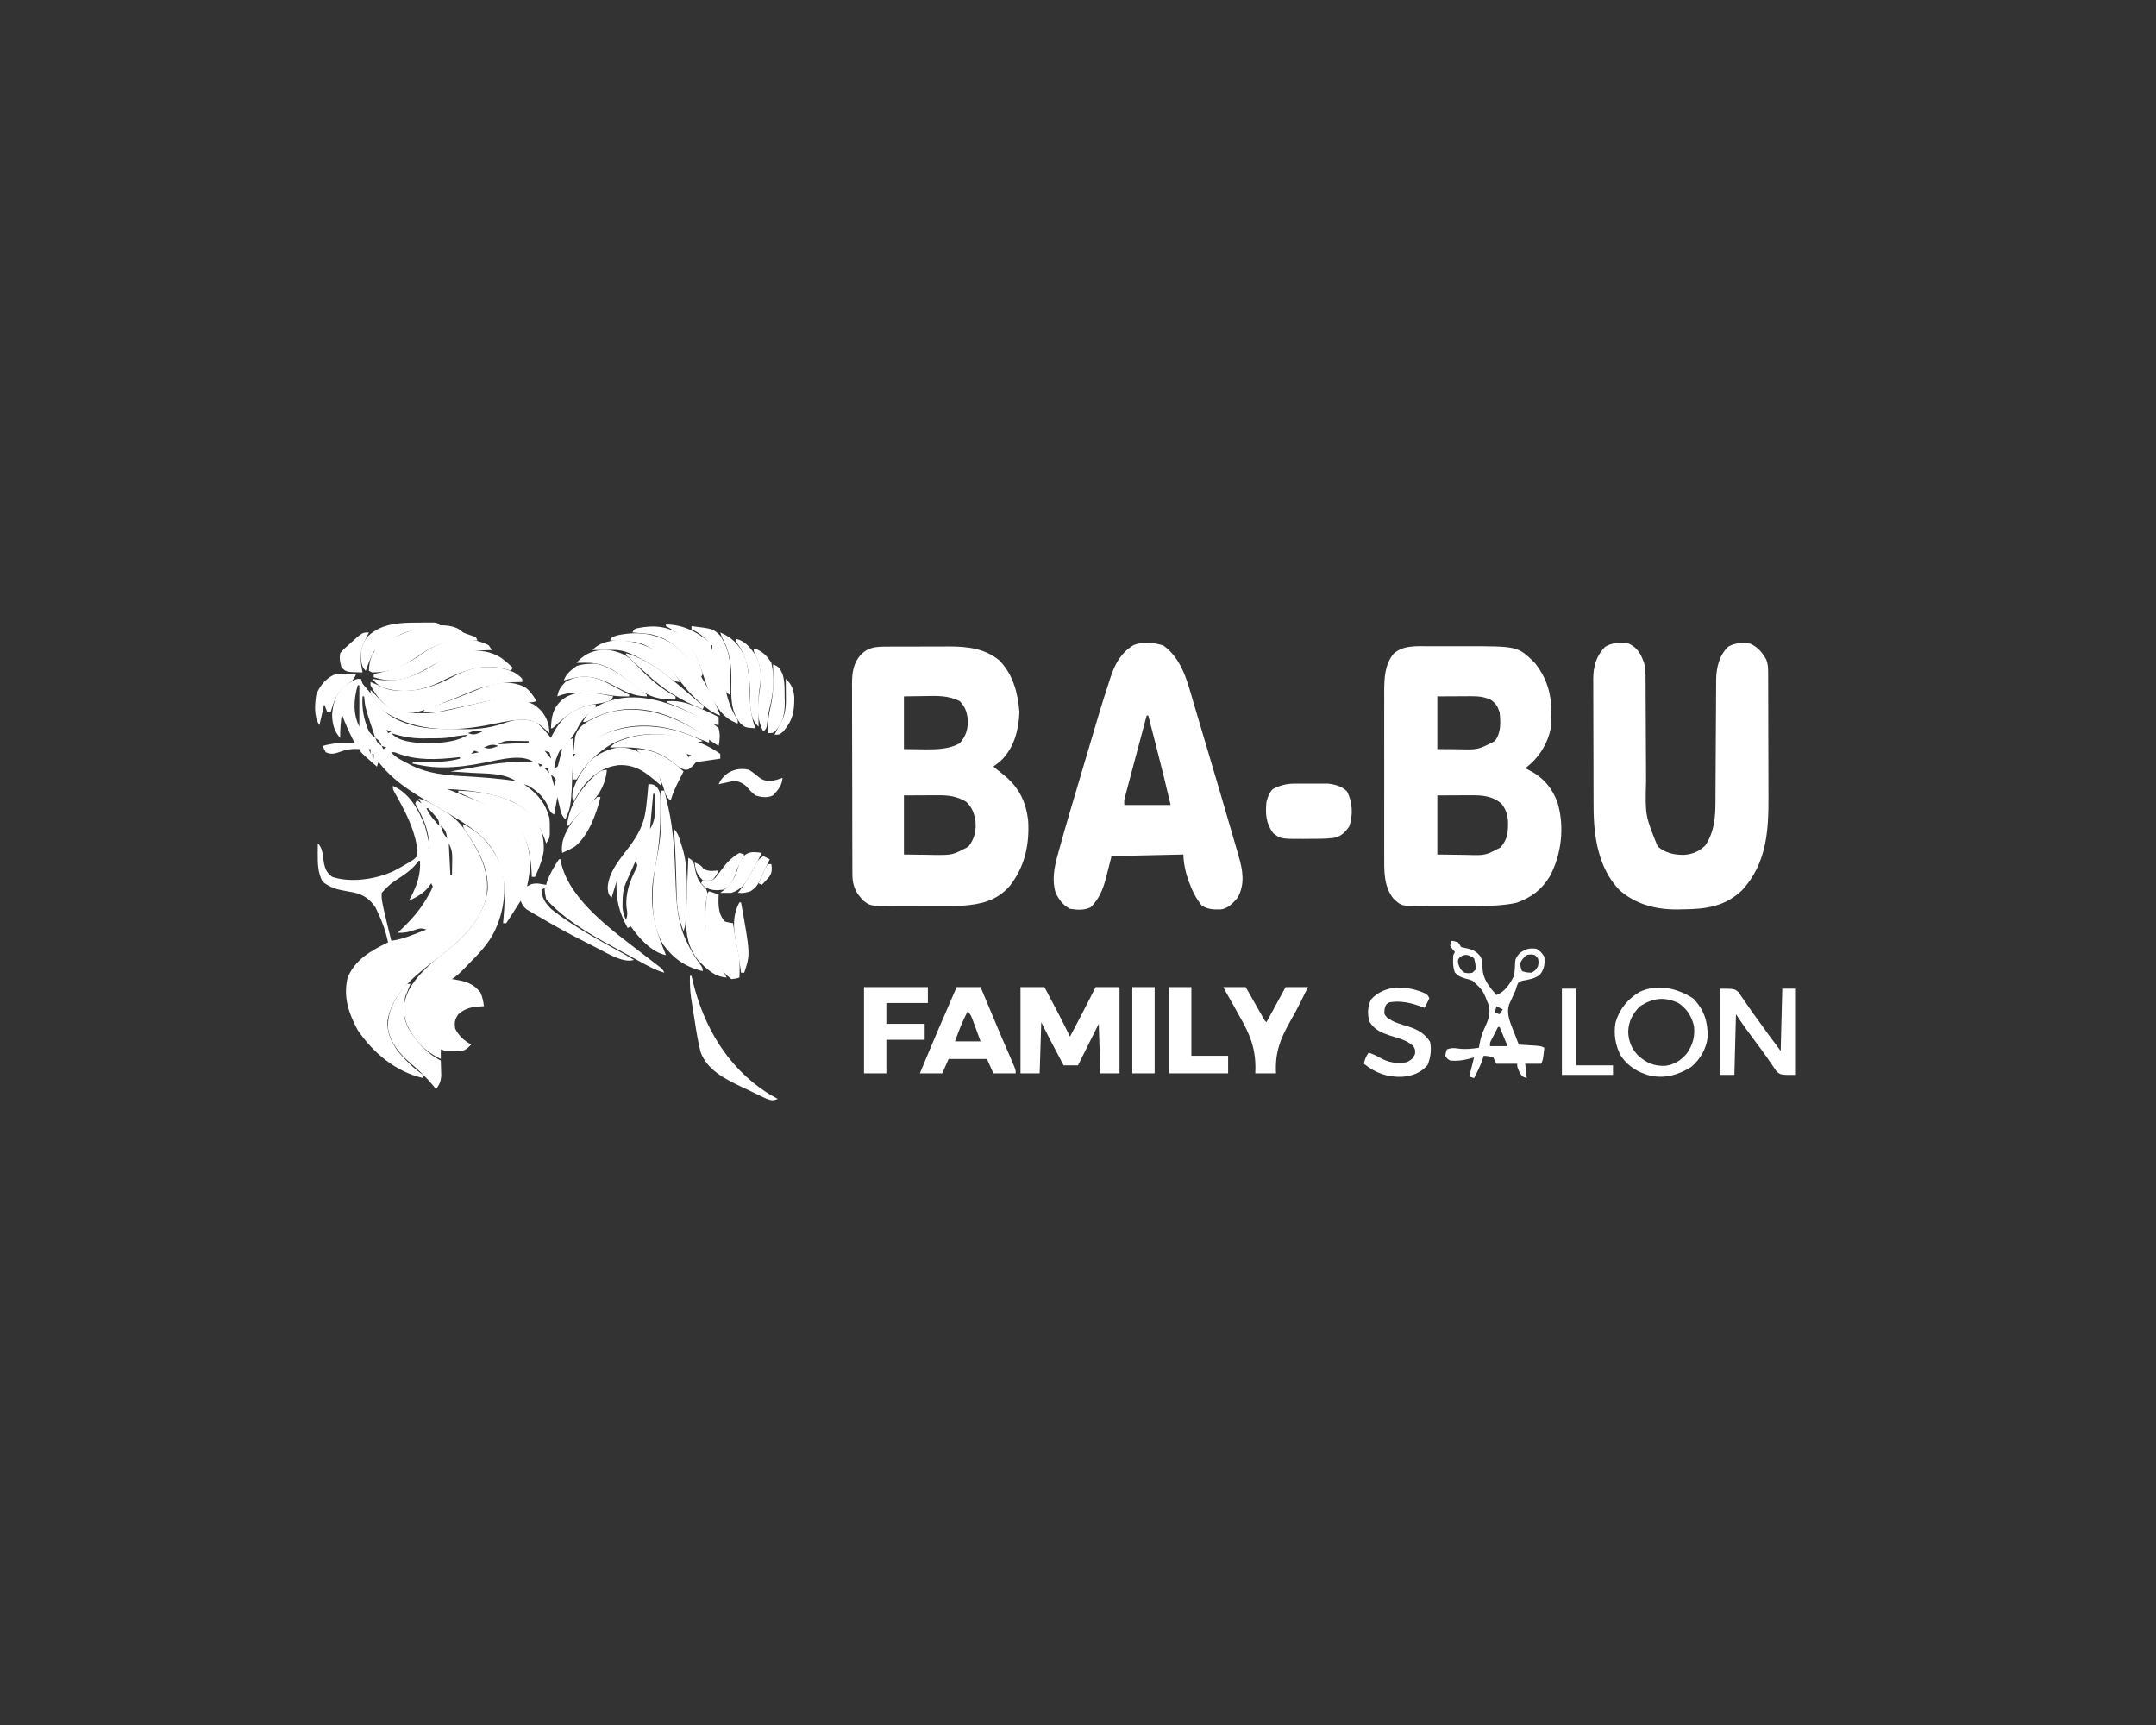 <?xml version="1.0" encoding="UTF-8"?>
<svg version="1.1" xmlns="http://www.w3.org/2000/svg" width="1350" height="1080">
<rect width="100%" height="100%" fill="#333333" stroke="none"/>
<path d="M0 0 C1.176 -0.003 2.353 -0.006 3.564 -0.009 C6.047 -0.011 8.53 -0.005 11.013 0.007 C14.772 0.023 18.53 0.008 22.289 -0.012 C56.028 -0.044 56.028 -0.044 66.68 10.398 C76.679 22.765 78.106 35.993 76.68 51.398 C74.632 61.532 68.959 70.287 60.68 76.398 C61.237 76.655 61.793 76.911 62.367 77.176 C71.625 81.82 77.441 88.303 80.988 98.039 C85.424 113.175 83.483 130.236 76.117 144.047 C70.909 152.567 64.525 157.311 55.18 160.648 C46.833 162.437 38.552 162.57 30.051 162.602 C28.862 162.607 27.673 162.613 26.448 162.619 C23.946 162.628 21.444 162.635 18.942 162.639 C15.126 162.648 11.31 162.68 7.494 162.711 C5.055 162.717 2.615 162.723 0.176 162.727 C-0.958 162.739 -2.091 162.751 -3.259 162.764 C-16.778 162.726 -16.778 162.726 -21.837 157.973 C-27.978 150.286 -27.613 140.507 -27.579 131.137 C-27.583 129.94 -27.586 128.744 -27.59 127.512 C-27.597 124.255 -27.595 120.999 -27.589 117.743 C-27.584 114.32 -27.589 110.897 -27.592 107.474 C-27.595 101.728 -27.591 95.982 -27.581 90.235 C-27.57 83.611 -27.574 76.988 -27.585 70.364 C-27.594 64.656 -27.595 58.947 -27.59 53.239 C-27.587 49.839 -27.586 46.439 -27.593 43.039 C-27.598 39.246 -27.59 35.453 -27.579 31.66 C-27.583 30.547 -27.587 29.434 -27.591 28.287 C-27.546 19.915 -27.261 11.617 -21.838 4.823 C-15.98 -0.676 -7.456 -0.041 0 0 Z M5.68 31.398 C5.68 42.288 5.68 53.178 5.68 64.398 C10.599 64.429 10.599 64.429 15.617 64.461 C16.632 64.47 17.646 64.479 18.691 64.489 C31.065 64.844 31.065 64.844 41.68 59.398 C45.698 54.04 45.322 47.81 44.68 41.398 C43.39 37.53 42.488 35.999 39.242 33.586 C34.851 31.551 31.221 31.278 26.383 31.301 C25.296 31.303 24.21 31.306 23.091 31.308 C21.031 31.322 21.031 31.322 18.93 31.336 C14.557 31.357 10.185 31.377 5.68 31.398 Z M5.68 93.398 C5.68 105.608 5.68 117.818 5.68 130.398 C10.465 130.46 15.25 130.522 20.18 130.586 C21.673 130.613 23.166 130.641 24.705 130.669 C35.738 130.972 35.738 130.972 45.22 125.981 C49.834 120.754 50.034 116.17 49.953 109.48 C49.564 105.09 48.495 101.815 45.68 98.398 C40.052 93.825 34.07 93.269 27.066 93.301 C25.942 93.303 24.817 93.306 23.659 93.308 C22.243 93.317 20.826 93.327 19.367 93.336 C12.592 93.367 12.592 93.367 5.68 93.398 Z " fill="#FFFFFF" transform="translate(894.32,404.602)"/>
<path d="M0 0 C1.068 -0.006 2.137 -0.013 3.238 -0.019 C4.384 -0.02 5.53 -0.022 6.71 -0.023 C7.9 -0.026 9.09 -0.029 10.316 -0.033 C12.834 -0.038 15.351 -0.04 17.869 -0.04 C21.698 -0.042 25.527 -0.06 29.357 -0.079 C31.808 -0.082 34.259 -0.084 36.71 -0.085 C37.846 -0.092 38.982 -0.1 40.152 -0.107 C51.498 -0.075 62.62 1.22 71.55 8.864 C80.047 17.839 82.871 28.958 83.855 40.958 C83.467 52.052 80.597 63.091 72.597 71.091 C70.968 72.509 69.262 73.838 67.542 75.145 C68.532 75.919 68.532 75.919 69.542 76.708 C70.532 77.512 71.522 78.317 72.542 79.145 C73.182 79.654 73.821 80.164 74.48 80.688 C83.759 88.369 88.084 97.339 89.355 109.27 C90.201 124.351 87.057 138.268 77.542 150.145 C69.577 159.003 60.028 161.319 48.542 162.145 C44.361 162.288 40.183 162.309 35.999 162.313 C34.831 162.317 33.664 162.32 32.46 162.323 C30.007 162.328 27.554 162.331 25.101 162.331 C21.355 162.333 17.61 162.351 13.865 162.37 C11.472 162.373 9.079 162.375 6.687 162.376 C5.573 162.383 4.459 162.39 3.312 162.398 C-9.708 162.359 -9.708 162.359 -14.384 158.594 C-15.07 157.722 -15.07 157.722 -15.77 156.833 C-16.241 156.259 -16.711 155.685 -17.196 155.094 C-19.862 150.977 -20.708 147.385 -20.725 142.511 C-20.734 141.388 -20.742 140.265 -20.751 139.108 C-20.75 137.886 -20.749 136.663 -20.748 135.404 C-20.758 133.462 -20.758 133.462 -20.769 131.48 C-20.786 127.934 -20.791 124.389 -20.792 120.843 C-20.794 118.625 -20.798 116.408 -20.803 114.19 C-20.822 106.445 -20.83 98.701 -20.828 90.957 C-20.827 83.75 -20.848 76.543 -20.88 69.337 C-20.906 63.139 -20.917 56.942 -20.915 50.745 C-20.915 47.048 -20.921 43.351 -20.942 39.655 C-20.965 35.528 -20.956 31.402 -20.944 27.275 C-20.955 26.059 -20.966 24.842 -20.978 23.589 C-20.922 16.12 -20.283 10.345 -15.046 4.595 C-10.397 0.367 -6.046 0.025 0 0 Z M11.542 31.145 C11.542 42.035 11.542 52.925 11.542 64.145 C16.678 64.207 16.678 64.207 21.917 64.27 C22.975 64.288 24.032 64.307 25.122 64.325 C32.465 64.368 39.938 64.139 46.48 60.52 C50.563 55.818 51.863 51.221 51.48 45.02 C50.816 40.517 49.747 37.515 46.542 34.145 C39.32 30.513 32.497 30.795 24.542 30.958 C18.107 31.051 18.107 31.051 11.542 31.145 Z M11.542 93.145 C11.542 105.355 11.542 117.565 11.542 130.145 C16.327 130.207 21.112 130.269 26.042 130.333 C27.536 130.36 29.029 130.387 30.568 130.416 C42.031 130.493 42.031 130.493 51.917 125.208 C55.81 120.267 56.952 115.047 56.296 108.802 C55.39 103.992 54.192 100.592 50.542 97.145 C44.697 93.663 39.645 93.017 32.929 93.048 C31.804 93.05 30.68 93.053 29.521 93.055 C28.105 93.064 26.689 93.073 25.23 93.083 C18.454 93.114 18.454 93.114 11.542 93.145 Z " fill="#FFFFFF" transform="translate(554.458,404.855)"/>
<path d="M0 0 C5.327 2.611 7.352 6.265 9.356 11.76 C10.4 15.392 10.423 18.883 10.401 22.641 C10.411 23.877 10.411 23.877 10.422 25.138 C10.442 27.842 10.441 30.546 10.441 33.25 C10.453 35.151 10.467 37.052 10.481 38.952 C10.518 43.95 10.538 48.948 10.553 53.947 C10.578 61.916 10.618 69.885 10.675 77.854 C10.691 80.612 10.695 83.37 10.698 86.128 C10.151 107.684 10.151 107.684 18 127 C23.013 131.192 28.445 132.33 34.848 132.211 C40.21 131.685 43.92 130.032 47.812 126.312 C53.443 117.786 54.145 108.917 54.158 98.903 C54.163 98.019 54.168 97.135 54.173 96.224 C54.184 94.315 54.192 92.406 54.199 90.497 C54.211 87.469 54.231 84.442 54.252 81.415 C54.314 72.81 54.368 64.206 54.401 55.601 C54.422 50.328 54.458 45.055 54.502 39.782 C54.516 37.78 54.525 35.778 54.528 33.776 C54.533 30.969 54.556 28.163 54.583 25.356 C54.579 24.131 54.579 24.131 54.574 22.88 C54.686 15.102 56.345 7.655 62 2 C66.48 -0.715 70.903 -0.645 76 0 C80.895 2.357 83.316 5.328 86 10 C86.912 12.736 87.129 14.347 87.14 17.163 C87.146 18.011 87.152 18.859 87.158 19.732 C87.159 21.123 87.159 21.123 87.161 22.542 C87.169 24.011 87.169 24.011 87.176 25.509 C87.191 28.76 87.198 32.011 87.203 35.262 C87.209 37.528 87.215 39.795 87.22 42.062 C87.231 46.826 87.237 51.59 87.24 56.354 C87.246 62.42 87.27 68.486 87.298 74.553 C87.317 79.243 87.322 83.934 87.324 88.624 C87.327 90.858 87.335 93.091 87.348 95.325 C87.467 117.067 86.322 137.371 70.969 154.23 C60.281 164.551 48.247 166.206 34.062 166.312 C32.806 166.342 31.55 166.371 30.256 166.4 C16.833 166.49 4.378 163.273 -5.926 154.328 C-19.235 140.517 -22.137 120.703 -22.161 102.314 C-22.166 101.38 -22.171 100.446 -22.176 99.483 C-22.191 96.416 -22.198 93.349 -22.203 90.281 C-22.206 89.228 -22.209 88.176 -22.212 87.091 C-22.227 81.525 -22.236 75.959 -22.24 70.393 C-22.246 64.657 -22.27 58.921 -22.298 53.184 C-22.317 48.759 -22.322 44.334 -22.324 39.909 C-22.327 37.795 -22.335 35.68 -22.348 33.565 C-22.365 30.605 -22.363 27.646 -22.356 24.686 C-22.366 23.82 -22.375 22.954 -22.384 22.062 C-22.331 14.314 -20.562 7.73 -15 2 C-10.296 -0.884 -5.342 -0.846 0 0 Z " fill="#FFFFFF" transform="translate(1020,403)"/>
<path d="M0 0 C11.751 8.52 15.054 22.841 18.949 36.148 C19.451 37.834 19.955 39.52 20.459 41.205 C21.781 45.636 23.09 50.071 24.396 54.506 C25.687 58.881 26.992 63.251 28.295 67.621 C33.248 84.256 38.132 100.91 42.974 117.578 C43.458 119.245 43.943 120.911 44.428 122.578 C45.097 124.876 45.764 127.176 46.429 129.475 C46.723 130.485 46.723 130.485 47.024 131.515 C49.665 140.679 51.219 149.102 46.5 157.812 C43.524 161.235 40.661 164.49 36.012 165.184 C31.251 165.296 28.281 165.252 24.062 162.875 C17.676 155.243 12.5 140.837 12.5 130.812 C-2.35 131.143 -17.2 131.472 -32.5 131.812 C-34.265 138.689 -34.265 138.689 -35.999 145.572 C-37.867 152.63 -40.242 158.567 -45.477 163.781 C-49.59 165.878 -54.034 165.505 -58.5 164.812 C-62.79 162.719 -65.441 159.039 -67.5 154.812 C-69.887 146.897 -68.422 138.986 -66.242 131.215 C-65.852 129.774 -65.852 129.774 -65.454 128.305 C-61.273 113.07 -56.734 97.931 -52.233 82.789 C-51.161 79.182 -50.093 75.575 -49.028 71.967 C-38.977 37.905 -38.977 37.905 -34.055 22.777 C-33.615 21.394 -33.615 21.394 -33.167 19.983 C-30.292 11.353 -26.649 4.606 -18.746 -0.27 C-13.07 -2.589 -5.69 -1.93 0 0 Z M-10.5 43.812 C-12.999 53.152 -15.49 62.493 -17.974 71.836 C-18.471 73.705 -18.97 75.574 -19.468 77.442 C-20.316 80.627 -21.159 83.813 -22 87 C-22.255 87.954 -22.51 88.908 -22.772 89.891 C-23.002 90.766 -23.232 91.641 -23.469 92.543 C-23.669 93.3 -23.87 94.057 -24.076 94.837 C-24.605 96.965 -24.605 96.965 -24.5 99.812 C-14.93 99.812 -5.36 99.812 4.5 99.812 C1.588 87.244 -1.525 74.741 -4.75 62.25 C-5.214 60.449 -5.677 58.647 -6.141 56.846 C-7.259 52.501 -8.379 48.157 -9.5 43.812 C-9.83 43.812 -10.16 43.812 -10.5 43.812 Z " fill="#FFFFFF" transform="translate(728.5,404.188)"/>
<path d="M0 0 C0.33 0.99 0.66 1.98 1 3 C2.175 4.41 3.354 5.816 4.559 7.199 C6.149 9.186 7.423 11.267 8.75 13.438 C14.413 21.997 22.232 26.374 32 29 C32.639 29.176 33.279 29.352 33.938 29.533 C41.779 31.41 49.665 31.407 57.684 31.426 C60.1 31.437 62.514 31.487 64.93 31.537 C74.526 31.634 82.549 30.44 91.565 27.127 C97.665 25.125 103.15 25.123 109.25 27 C113.123 29.816 116.014 33.28 119 37 C119.385 36.165 119.385 36.165 119.777 35.312 C124.225 26.448 129.963 20.738 139.438 17.5 C144.5 16 144.5 16 147 16 C147 16.66 147 17.32 147 18 C145.81 19.066 144.571 20.078 143.312 21.062 C139.5 24.283 137.297 27.433 135.105 31.887 C133.936 34.122 132.558 36.022 131 38 C131.66 37.67 132.32 37.34 133 37 C131.938 79.3 131.938 79.3 128 88 C125.429 85.429 125.199 83.395 124.375 79.875 C124.115 78.779 123.854 77.684 123.586 76.555 C123.393 75.712 123.199 74.869 123 74 C122.34 77.63 121.68 81.26 121 85 C118.272 83.636 118.112 82.161 116.938 79.375 C114.176 73.63 110.39 70.301 105 67 C104.01 66.67 103.02 66.34 102 66 C102.592 66.412 103.183 66.825 103.793 67.25 C111.241 72.694 115.5 78.057 118 87 C118.266 90.324 118.266 90.324 118.25 93.688 C118.258 95.364 118.258 95.364 118.266 97.074 C118 100 118 100 116 103 C115.608 101.866 115.216 100.731 114.812 99.562 C110.444 88.252 105.052 81.934 93.922 76.496 C81.047 71.184 67.771 69.631 54 69 C54.75 69.291 55.5 69.583 56.272 69.883 C95.575 85.25 95.575 85.25 102.27 98.516 C106.827 109.274 106.569 118.808 104 130 C104.572 129.662 105.145 129.325 105.734 128.977 C109.357 127.415 112.163 128.361 116 129 C116.206 128.216 116.412 127.433 116.625 126.625 C118.482 121.73 121.064 117.332 124 113 C124.33 113 124.66 113 125 113 C125.206 114.114 125.412 115.228 125.625 116.375 C131.509 139.229 158.031 157.988 175.641 171.586 C176.461 172.221 177.282 172.856 178.127 173.51 C179.772 174.779 181.42 176.044 183.072 177.305 C183.824 177.884 184.576 178.462 185.352 179.059 C186.03 179.577 186.709 180.096 187.409 180.631 C189 182 189 182 190 184 C184.111 182.362 179.057 179.452 173.75 176.5 C172.781 175.965 171.813 175.431 170.815 174.88 C168.83 173.783 166.845 172.685 164.862 171.584 C162.24 170.133 159.61 168.696 156.977 167.266 C142.261 159.245 127.364 150.556 116 138 C115.188 134.188 115.188 134.188 115 131 C114.34 131.33 113.68 131.66 113 132 C113.381 137.338 115.364 140.27 119 144 C121.105 145.71 123.153 147.28 125.375 148.812 C125.984 149.239 126.594 149.666 127.222 150.105 C138.371 157.808 150.238 164.317 162.102 170.836 C165.109 172.493 168.072 174.206 171 176 C164.106 178.298 153.425 171.279 146.992 168.122 C143.644 166.447 140.321 164.727 137 163 C136.392 162.688 135.784 162.377 135.158 162.056 C127.019 157.88 119.074 153.384 111.188 148.75 C110.309 148.242 109.43 147.735 108.524 147.212 C107.706 146.724 106.887 146.237 106.043 145.734 C105.311 145.304 104.579 144.873 103.825 144.429 C101.762 142.814 100.982 141.403 100 139 C99.518 139.759 99.036 140.519 98.539 141.301 C97.592 142.792 97.592 142.792 96.625 144.312 C95.999 145.299 95.372 146.285 94.727 147.301 C93.503 149.213 92.259 151.111 91 153 C90.34 153 89.68 153 89 153 C89.108 151.819 89.108 151.819 89.219 150.613 C90.729 132.889 91.072 116.889 79.211 102.543 C76.405 99.334 73.388 96.623 69.938 94.125 C69.325 93.676 68.712 93.227 68.08 92.764 C61.162 87.859 53.78 83.724 46.438 79.5 C33.238 71.903 20.399 64.332 11 52 C10.67 52.99 10.34 53.98 10 55 C8.351 53.545 6.706 52.086 5.062 50.625 C4.146 49.813 3.229 49.001 2.285 48.164 C0 46 0 46 -1 44 C-5.365 43.721 -8.504 44.044 -12.625 45.562 C-16.098 46.805 -18.477 47.601 -22 46 C-23.129 43.941 -23.129 43.941 -24 42 C-17.183 40.212 -11.035 39.763 -4 40 C-4.326 39.371 -4.652 38.742 -4.988 38.094 C-7.684 32.814 -10.032 27.592 -12 22 C-12.625 27.025 -13.13 31.925 -13 37 C-16.793 32.863 -17.952 28.015 -18.039 22.539 C-17.582 15.468 -15.768 9.695 -10.625 4.688 C-3.333 0 -3.333 0 0 0 Z M-2 4 C-4.5 12.678 -5.123 21.753 -1 30 C-1 21.42 -1 12.84 -1 4 C-1.33 4 -1.66 4 -2 4 Z M1 11 C0.47 18.821 1.87 25.784 5 33 C7.011 35.342 7.011 35.342 9 37 C8.569 35.714 8.569 35.714 8.129 34.402 C2.637 17.852 2.637 17.852 2 11 C1.67 11 1.34 11 1 11 Z M11 26 C12 28 12 28 12 28 Z M-1 30 C0 33 0 33 0 33 Z M16 32 C16.33 32.66 16.66 33.32 17 34 C17.66 33.67 18.32 33.34 19 33 C18.01 32.67 17.02 32.34 16 32 Z M67 34 C69.788 35.033 70.868 35.045 73.75 34.062 C74.493 33.712 75.235 33.361 76 33 C72.234 31.745 70.628 32.629 67 34 Z M0 33 C1 36 1 36 1 36 Z M19 34 C23.823 39.214 31.367 39.666 38.184 40.293 C47.079 40.526 59.409 40.061 67 35 C65.175 35.217 65.175 35.217 63.312 35.438 C62.628 35.519 61.944 35.6 61.238 35.684 C58.978 35.974 58.978 35.974 56.695 36.507 C51.953 37.374 47.183 37.226 42.375 37.25 C41.345 37.271 40.315 37.291 39.254 37.312 C32.055 37.349 25.836 36.245 19 34 Z M1 36 C2 38 2 38 2 38 Z M9 37 C10.309 40.122 10.309 40.122 13 42 C11.691 38.878 11.691 38.878 9 37 Z M2 38 C3 40 3 40 3 40 Z M86 41 C92.27 40.67 98.54 40.34 105 40 C105 39.67 105 39.34 105 39 C102.396 38.946 99.792 38.906 97.188 38.875 C96.081 38.85 96.081 38.85 94.951 38.824 C91.088 38.789 89.291 38.806 86 41 Z M77 43 C80.766 44.255 82.372 43.371 86 42 C82.381 40.659 80.426 41.382 77 43 Z M4 42 C5 44 5 44 5 44 Z M13 42 C13.33 42.66 13.66 43.32 14 44 C14.66 43.67 15.32 43.34 16 43 C15.01 42.67 14.02 42.34 13 42 Z M126 42 C127 44 127 44 127 44 Z M5 44 C5.33 44.99 5.66 45.98 6 47 C6 46.01 6 45.02 6 44 C5.67 44 5.34 44 5 44 Z M125 44 C122.795 48.027 121.543 51.435 121 56 C123.274 55.156 123.274 55.156 123.852 52.496 C124.107 51.487 124.362 50.477 124.625 49.438 C124.885 48.426 125.146 47.414 125.414 46.371 C125.607 45.589 125.801 44.806 126 44 C125.67 44 125.34 44 125 44 Z M71 45 C70.34 45.66 69.68 46.32 69 47 C70.65 46.67 72.3 46.34 74 46 C73.01 45.67 72.02 45.34 71 45 Z M115 45 C116.32 46.65 117.64 48.3 119 50 C118.733 48.015 118.733 48.015 118 46 C117.01 45.67 116.02 45.34 115 45 Z M19 46 C21.792 49.359 25.549 51.069 29.375 53 C30.016 53.343 30.656 53.686 31.316 54.039 C42.155 59.532 53.856 60.47 65.812 61.062 C76.284 61.664 86.625 62.442 97 64 C89.266 58.844 78.359 59.439 69.375 58.875 C67.439 58.745 67.439 58.745 65.465 58.613 C62.31 58.403 59.155 58.199 56 58 C60.831 57.128 65.665 56.274 70.502 55.437 C72.14 55.15 73.776 54.86 75.412 54.563 C86.409 52.577 96.812 51.583 108 52 C101.482 47.654 91.635 49.722 84.246 51.094 C81.975 51.556 79.706 52.025 77.438 52.5 C68.714 54.19 60.274 55.477 51.375 55.438 C50.566 55.435 49.757 55.432 48.924 55.43 C43.133 55.285 37.64 54.281 32 53 C33 52 33 52 36.902 51.973 C38.581 52.001 40.259 52.031 41.938 52.062 C48.917 52.141 55.208 51.782 62 50 C62 49.67 62 49.34 62 49 C61.403 49.072 60.806 49.144 60.191 49.219 C47.472 50.58 35.609 51.261 23.441 46.875 C21.118 45.888 21.118 45.888 19 46 Z M7 47 C7.33 47.99 7.66 48.98 8 50 C8 49.01 8 48.02 8 47 C7.67 47 7.34 47 7 47 Z M62 48 C66 49 66 49 66 49 Z M111 53 C111.33 53.66 111.66 54.32 112 55 C112.66 54.67 113.32 54.34 114 54 C113.01 53.67 112.02 53.34 111 53 Z M115 56 C115.99 56.99 116.98 57.98 118 59 C117.67 58.01 117.34 57.02 117 56 C116.34 56 115.68 56 115 56 Z M119 60 C119.66 62.31 120.32 64.62 121 67 C121.772 65.163 121.772 65.163 122 63 C120.646 61.228 120.646 61.228 119 60 Z " fill="#FFFFFF" transform="translate(226,425)"/>
<path d="M0 0 C10.42 4.61 16.007 14.85 20 25 C21.246 29.301 22.231 33.59 23 38 C22.31 29.521 20.401 22.857 16.301 15.496 C15.486 14.023 14.737 12.514 14 11 C14.33 10.34 14.66 9.68 15 9 C15.99 9.66 16.98 10.32 18 11 C17.34 10.01 16.68 9.02 16 8 C18.862 8.615 21.165 9.495 23.715 10.926 C24.401 11.311 25.088 11.695 25.795 12.092 C26.502 12.495 27.209 12.897 27.938 13.312 C28.641 13.704 29.344 14.095 30.068 14.498 C36.963 18.394 41.634 22.355 45.938 29 C46.371 29.661 46.804 30.323 47.25 31.004 C55.31 43.514 61.016 55.257 58.375 70.375 C53.745 88.458 38.084 100.194 24 111 C12.014 120.327 -0.69 131.138 -3.324 146.945 C-3.913 154.25 -1.044 160.064 3 166 C7.704 171.516 12.962 176.975 19 181 C19 181.66 19 182.32 19 183 C1.731 178.988 -12.093 167.444 -22 153 C-27.677 142.361 -31.122 132.562 -28.422 120.395 C-23.945 108.896 -13.534 103.064 -3 98 C-4.379 91.563 -6.415 85.566 -9.25 79.625 C-9.791 78.483 -10.333 77.341 -10.891 76.164 C-14.368 70.948 -18.294 68.201 -24.41 66.777 C-25.958 66.48 -27.509 66.201 -29.062 65.938 C-34.937 64.919 -39.216 63.844 -44 60 C-47.031 54.515 -47.125 48.266 -47.062 42.125 C-47.053 40.973 -47.044 39.82 -47.035 38.633 C-47.024 37.764 -47.012 36.895 -47 36 C-43.921 39.079 -43.945 43.235 -43.32 47.414 C-42.555 51.83 -41.596 54.266 -38 57 C-26.344 60.885 -10.395 58.479 0.438 53.383 C3.704 51.684 6.877 49.949 10 48 C11.425 47.116 11.425 47.116 12.879 46.215 C15.317 44.107 15.317 44.107 15.43 40.703 C13.854 27.122 7.472 15.433 0.839 3.717 C0 2 0 2 0 0 Z M21 14 C22.364 16.992 23.949 19.29 26.125 21.75 C26.664 22.364 27.203 22.977 27.758 23.609 C28.168 24.068 28.578 24.527 29 25 C29 21.24 28.035 20.543 25.562 17.812 C24.924 17.097 24.286 16.382 23.629 15.645 C23.091 15.102 22.554 14.559 22 14 C21.67 14 21.34 14 21 14 Z M30 25 C31.27 29.415 31.27 29.415 34 33 C33.502 29.312 32.899 27.395 30 25 Z M34 33 C35 36 35 36 35 36 Z M35 36 C35.33 42.6 35.66 49.2 36 56 C36.33 56 36.66 56 37 56 C37.054 53.416 37.094 50.834 37.125 48.25 C37.142 47.52 37.159 46.791 37.176 46.039 C37.214 41.865 36.915 39.83 35 36 Z M16 47 C15.462 47.722 14.925 48.444 14.371 49.188 C11.594 52.481 8.609 54.608 5.062 57 C-1.591 61.336 -1.591 61.336 -7 67 C-7.279 70.126 -6.675 72.952 -6 76 C-5.812 76.888 -5.623 77.777 -5.429 78.692 C-4.804 81.493 -4.129 84.277 -3.438 87.062 C-3.204 88.023 -2.97 88.984 -2.729 89.975 C-2.157 92.318 -1.581 94.659 -1 97 C4.138 96.36 8.588 94.803 13.375 92.938 C14.111 92.656 14.847 92.374 15.605 92.084 C17.406 91.394 19.203 90.698 21 90 C17.481 88.827 16.545 89.268 13.125 90.438 C9.589 91.643 6.742 92.168 3 92 C3.785 91.261 4.57 90.523 5.379 89.762 C12.034 83.381 17.495 77.13 22 69 C22.37 68.357 22.74 67.714 23.121 67.051 C24.094 65.335 24.094 65.335 25 63 C24.67 62.34 24.34 61.68 24 61 C23.361 61.887 22.721 62.774 22.062 63.688 C18.779 67.682 14.576 69.747 10 72 C10.338 71.383 10.675 70.765 11.023 70.129 C15.022 62.536 17.445 55.677 17 47 C16.67 47 16.34 47 16 47 Z M25 59 C26 61 26 61 26 61 Z " fill="#FFFFFF" transform="translate(246,492)"/>
<path d="M0 0 C11.585 5.406 19.438 15.281 24 27 C27.379 38.663 25.734 53.058 21 64 C20.611 64.917 20.221 65.833 19.82 66.777 C15.761 75.147 9.452 81.446 3 88 C2.265 88.762 1.53 89.524 0.773 90.309 C-1.748 92.889 -3.982 94.988 -7 97 C-6.348 97.098 -5.695 97.196 -5.023 97.297 C1.593 98.429 6.562 99.806 10.812 105.375 C12.119 108.263 12.635 110.861 13 114 C12.348 114.026 11.695 114.052 11.023 114.078 C5.269 114.452 1.542 115.14 -3 119 C-5.356 122.534 -5.49 123.836 -5 128 C-2.452 132.899 0.375 135.267 5 138 C2.546 140.565 1.168 141.938 -2.496 142.133 C-3.467 142.13 -4.437 142.128 -5.438 142.125 C-6.406 142.128 -7.374 142.13 -8.371 142.133 C-11 142 -11 142 -14 141 C-14 142.98 -14 144.96 -14 147 C-23.888 142.392 -31.015 134.921 -35.375 125 C-38.134 117.394 -37.562 111.894 -34.312 104.504 C-28.738 93.87 -19.176 86.228 -9.875 78.938 C2.313 69.28 13.311 57.09 15.379 41.062 C15.945 27.041 9.237 15.627 1.562 4.375 C0 2 0 2 0 0 Z " fill="#FFFFFF" transform="translate(290,516)"/>
<path d="M0 0 C4.95 0 9.9 0 15 0 C20.442 10.281 25.873 20.558 31 31 C36.444 20.719 41.852 10.432 47 0 C51.95 0 56.9 0 62 0 C62 17.82 62 35.64 62 54 C58.04 54 54.08 54 50 54 C49.67 43.77 49.34 33.54 49 23 C44.71 31.58 40.42 40.16 36 49 C33.03 49 30.06 49 27 49 C25.416 46.001 23.832 43 22.25 40 C21.807 39.161 21.363 38.322 20.906 37.457 C20.249 36.21 20.249 36.21 19.578 34.938 C19.18 34.183 18.782 33.429 18.372 32.652 C16.545 29.12 14.778 25.557 13 22 C12.67 32.56 12.34 43.12 12 54 C8.04 54 4.08 54 0 54 C0 36.18 0 18.36 0 0 Z " fill="#FFFFFF" transform="translate(639,618)"/>
<path d="M0 0 C0.662 -0.003 1.323 -0.006 2.005 -0.009 C3.393 -0.011 4.781 -0.005 6.169 0.007 C8.276 0.023 10.381 0.007 12.488 -0.012 C13.846 -0.01 15.204 -0.006 16.562 0 C17.78 0.003 18.998 0.007 20.252 0.01 C24.783 0.509 29.078 1.627 32.34 5.02 C35.734 12.034 36.099 19.515 33.594 26.898 C30.885 30.635 28.578 33.018 23.974 33.993 C18.787 34.651 13.629 34.583 8.406 34.586 C6.759 34.604 6.759 34.604 5.078 34.623 C-9.266 34.649 -9.266 34.649 -14.059 30.996 C-18.653 24.57 -18.904 19.132 -18.219 11.398 C-17.396 8.276 -16.468 5.738 -14.219 3.398 C-9.264 0.916 -5.623 0.016 0 0 Z " fill="#FFFFFF" transform="translate(811.219,490.602)"/>
<path d="M0 0 C1.875 0.312 1.875 0.312 4 1 C4.66 1.99 5.32 2.98 6 4 C7.258 4.268 8.516 4.536 9.812 4.812 C13.508 5.659 15.794 6.897 18.133 10.047 C19.225 12.506 19.243 14.503 19.312 17.188 C19.587 24.322 23.522 28.727 28 34 C33.494 31.756 36.37 27.148 39 22 C39.49 19.106 39.62 16.356 39.699 13.426 C40 11 40 11 42.438 7.875 C46.207 5.117 48.295 4.446 53 5 C55.938 6.938 55.938 6.938 58 10 C58.449 14.348 58.011 17.71 55.285 21.188 C51.943 23.838 48.577 24.207 44.461 24.996 C41.818 25.766 41.818 25.766 40.832 28.227 C40.557 29.142 40.283 30.057 40 31 C39.563 31.958 39.126 32.916 38.676 33.902 C38.001 35.405 38.001 35.405 37.312 36.938 C36.855 37.937 36.397 38.936 35.926 39.965 C34.047 46.125 36.825 51.634 39.062 57.375 C39.485 58.479 39.485 58.479 39.916 59.605 C40.606 61.406 41.302 63.203 42 65 C42.987 65.061 43.975 65.121 44.992 65.184 C46.914 65.309 46.914 65.309 48.875 65.438 C50.789 65.559 50.789 65.559 52.742 65.684 C56 66 56 66 58 67 C57.125 74.75 57.125 74.75 56 77 C52.7 77 49.4 77 46 77 C46.495 81.455 46.495 81.455 47 86 C44 85 44 85 42.312 82.062 C41 79 41 79 41 77 C36.71 77 32.42 77 28 77 C27.34 75.68 26.68 74.36 26 73 C22.941 72.184 22.941 72.184 20 72 C19.753 72.825 19.505 73.65 19.25 74.5 C17.813 78.524 15.976 82.22 14 86 C12.515 85.505 12.515 85.505 11 85 C12.485 79.06 12.485 79.06 14 73 C12.237 73.495 12.237 73.495 10.438 74 C6.536 74.962 3.035 75.396 -1 75 C-3 73.75 -3 73.75 -4 72 C-3.688 69.812 -3.688 69.812 -3 68 C-0.28 67.021 1.279 67.044 4.188 67.5 C8.65 68.085 12.576 67.652 17 67 C17.227 65.804 17.454 64.608 17.688 63.375 C18.32 60.259 19.125 57.736 20.492 54.848 C22.935 49.543 24.719 45.368 22.906 39.648 C19.578 31.06 19.578 31.06 13 25 C10.754 24.198 10.754 24.198 8.438 23.625 C5.393 22.649 4.176 22.186 1.938 19.812 C0.661 15.983 0.735 13.036 1 9 C1.33 8.34 1.66 7.68 2 7 C1.484 6.402 0.969 5.804 0.438 5.188 C-0.037 4.466 -0.511 3.744 -1 3 C-0.67 2.01 -0.34 1.02 0 0 Z M5.188 10.188 C3.753 11.988 3.753 11.988 4.125 14.5 C5.07 17.199 5.64 18.398 8 20 C10.542 20.417 10.542 20.417 13 20 C13.66 19.34 14.32 18.68 15 18 C14.913 14.471 14.913 14.471 14 11 C10.758 8.839 8.668 7.907 5.188 10.188 Z M44.625 11.188 C42.717 13.868 42.717 13.868 43.25 16.812 C43.621 17.895 43.621 17.895 44 19 C46.8 19.857 46.8 19.857 50 20 C52.5 18.5 52.5 18.5 54 16 C54.501 13.415 54.501 13.415 54 11 C52.179 8.801 52.179 8.801 49.625 8.562 C46.795 8.788 46.795 8.788 44.625 11.188 Z M28 41 C27.67 42.32 27.34 43.64 27 45 C27.99 45.33 28.98 45.66 30 46 C30.66 45.01 31.32 44.02 32 43 C30.68 42.34 29.36 41.68 28 41 Z M29 54 C28.162 55.622 27.33 57.248 26.5 58.875 C26.036 59.78 25.572 60.685 25.094 61.617 C23.861 63.866 23.861 63.866 24 66 C27.63 66 31.26 66 35 66 C33.35 62.04 31.7 58.08 30 54 C29.67 54 29.34 54 29 54 Z " fill="#FFFFFF" transform="translate(909,589)"/>
<path d="M0 0 C4.95 0 9.9 0 15 0 C15.834 1.994 16.668 3.988 17.527 6.043 C18.366 8.046 19.205 10.05 20.044 12.053 C20.638 13.472 21.232 14.892 21.826 16.311 C25.971 26.212 30.151 36.097 34.459 45.928 C37 51.784 37 51.784 37 54 C32.38 54 27.76 54 23 54 C21.68 51.03 20.36 48.06 19 45 C11.08 45 3.16 45 -5 45 C-6.32 47.97 -7.64 50.94 -9 54 C-13.62 54 -18.24 54 -23 54 C-15.538 35.909 -7.818 17.939 0 0 Z M7 15 C3.735 21.181 1.31 27.4 -1 34 C4.28 34 9.56 34 15 34 C14.046 31.394 13.087 28.79 12.125 26.188 C11.856 25.45 11.586 24.712 11.309 23.951 C11.044 23.239 10.78 22.527 10.508 21.793 C10.267 21.138 10.026 20.484 9.778 19.809 C8.945 17.721 8.945 17.721 7 15 Z " fill="#FFFFFF" transform="translate(599,618)"/>
<path d="M0 0 C3 0 3 0 5.154 1.604 C7.532 4.691 7.516 6.457 7.531 10.328 C7.539 11.591 7.547 12.855 7.555 14.156 C7.538 15.521 7.52 16.886 7.5 18.25 C7.494 19.285 7.494 19.285 7.488 20.341 C7.407 32.681 5.789 44.433 3.449 56.547 C0.517 72.573 2.971 87.044 9 102 C9.382 102.956 9.763 103.913 10.156 104.898 C10.435 105.592 10.713 106.285 11 107 C2.159 105.314 -6.108 96.194 -11 89 C-11.99 89.495 -11.99 89.495 -13 90 C-18.418 80.094 -20.317 72.263 -20 61 C-21.485 65.95 -21.485 65.95 -23 71 C-25 69 -25 69 -25.5 65.062 C-25.176 54.83 -17.181 46.166 -11.315 38.277 C-6.583 31.804 -2.961 25.156 -1.812 17.125 C-1.667 16.122 -1.521 15.119 -1.371 14.086 C-0.807 9.398 -0.352 4.708 0 0 Z M3 6 C2.34 13.26 1.68 20.52 1 28 C4.302 23.047 4.117 18.543 4.062 12.688 C4.053 11.433 4.044 10.179 4.035 8.887 C4.024 7.934 4.012 6.981 4 6 C3.67 6 3.34 6 3 6 Z M0 28 C1 31 1 31 1 31 Z M-1 31 C0 34 0 34 0 34 Z M-2 34 C-1 37 -1 37 -1 37 Z M-3 37 C-2 39 -2 39 -2 39 Z M-4 39 C-3 41 -3 41 -3 41 Z M-5 42 C-4 44 -4 44 -4 44 Z M-6 44 C-5 46 -5 46 -5 46 Z M-7 46 C-6 48 -6 48 -6 48 Z M-8 48 C-9.15 50.582 -10.295 53.165 -11.438 55.75 C-11.763 56.48 -12.088 57.209 -12.424 57.961 C-12.736 58.67 -13.049 59.379 -13.371 60.109 C-13.659 60.759 -13.947 61.408 -14.244 62.077 C-15.817 66.078 -16.16 69.644 -16.188 73.938 C-16.202 74.957 -16.216 75.977 -16.23 77.027 C-15.994 80.072 -15.283 82.247 -14 85 C-12.946 81.837 -13.092 80.746 -13.625 77.562 C-14.614 68.75 -11.66 60.599 -7.672 52.84 C-6.716 50.815 -6.716 50.815 -8 48 Z M-13 85 C-12 87 -12 87 -12 87 Z " fill="#FFFFFF" transform="translate(406,491)"/>
<path d="M0 0 C9 0 9 0 11.609 2.211 C12.316 3.255 13.022 4.299 13.75 5.375 C14.15 5.945 14.55 6.515 14.962 7.102 C15.844 8.362 16.715 9.631 17.574 10.907 C19.663 13.974 21.855 16.962 24.04 19.961 C26.137 22.845 28.212 25.744 30.284 28.646 C32.819 32.124 35.417 35.557 38 39 C38.33 26.13 38.66 13.26 39 0 C41.64 0 44.28 0 47 0 C47 17.82 47 35.64 47 54 C38 54 38 54 35.426 51.824 C34.728 50.789 34.031 49.754 33.312 48.688 C32.483 47.502 31.654 46.317 30.824 45.133 C30.381 44.478 29.938 43.824 29.482 43.149 C27.24 39.898 24.866 36.749 22.505 33.583 C20.695 31.157 18.894 28.724 17.102 26.285 C16.6 25.603 16.098 24.921 15.581 24.219 C13.659 21.522 11.837 18.755 10 16 C9.67 28.54 9.34 41.08 9 54 C6.03 54 3.06 54 0 54 C0 36.18 0 18.36 0 0 Z " fill="#FFFFFF" transform="translate(1077,619)"/>
<path d="M0 0 C13.2 0 26.4 0 40 0 C40 3.3 40 6.6 40 10 C31.42 10 22.84 10 14 10 C14 14.29 14 18.58 14 23 C21.92 23 29.84 23 38 23 C38 26.3 38 29.6 38 33 C30.08 33 22.16 33 14 33 C14 39.93 14 46.86 14 54 C9.38 54 4.76 54 0 54 C0 36.18 0 18.36 0 0 Z " fill="#FFFFFF" transform="translate(541,618)"/>
<path d="M0 0 C6.732 7.045 9.08 14.361 8.965 23.934 C8.256 31.286 4.285 38.045 -1.312 42.812 C-9.599 47.874 -17.189 50.112 -26.84 48.352 C-34.518 46.34 -40.538 42.708 -45.188 36.188 C-48.769 29.838 -50.039 22.237 -48.75 15.062 C-46.332 6.601 -41.085 0.258 -33.578 -4.223 C-22.371 -9.371 -9.837 -6.496 0 0 Z M-33.625 5 C-38.174 9.761 -40.506 14.164 -40.812 20.812 C-40.53 26.757 -38.743 31.22 -34.664 35.57 C-29.386 40.341 -24.803 42.331 -17.648 42.117 C-11.797 41.354 -7.688 38.673 -3.938 34.188 C-0.359 28.893 1.138 23.576 0.375 17.199 C-1.146 10.936 -3.983 6.488 -9.312 2.812 C-18.236 -1.338 -25.435 -0.408 -33.625 5 Z " fill="#FFFFFF" transform="translate(1060.312,625.188)"/>
<path d="M0 0 C0.66 0 1.32 0 2 0 C2.635 2.665 3.258 5.331 3.875 8 C4.049 8.724 4.223 9.449 4.402 10.195 C7.96 25.743 8.49 41.509 9.029 57.381 C9.509 71.081 10.263 84.044 16.875 96.375 C17.201 97.021 17.527 97.667 17.863 98.332 C19.606 101.702 21.513 104.791 23.758 107.852 C26 111 26 111 26 113 C15.084 110.45 7.563 105.118 1 96 C-4.012 87.225 -5.39 77.854 -5.375 67.875 C-5.376 66.934 -5.376 65.992 -5.377 65.022 C-5.239 55.93 -3.749 47.228 -1.973 38.332 C-0.173 29.013 0.145 19.782 0.062 10.312 C0.058 9.313 0.053 8.313 0.049 7.283 C0.037 4.855 0.021 2.428 0 0 Z " fill="#FFFFFF" transform="translate(414,495)"/>
<path d="M0 0 C4.62 0 9.24 0 14 0 C15.282 2.257 15.282 2.257 16.59 4.559 C17.706 6.518 18.822 8.478 19.938 10.438 C20.501 11.431 21.065 12.424 21.646 13.447 C22.185 14.392 22.723 15.336 23.277 16.309 C23.775 17.183 24.272 18.058 24.785 18.959 C25.841 20.923 25.841 20.923 27 22 C30.96 14.74 34.92 7.48 39 0 C43.62 0 48.24 0 53 0 C52.239 1.541 51.478 3.082 50.713 4.621 C50.016 6.025 49.323 7.431 48.633 8.838 C46.562 13.018 44.392 17.103 42.055 21.141 C35.687 32.311 32.27 41.05 33 54 C28.71 54 24.42 54 20 54 C20.048 52.364 20.048 52.364 20.098 50.695 C20.132 37.784 16.386 29.025 10 18 C9.143 16.463 8.289 14.924 7.438 13.383 C5.894 10.598 4.334 7.824 2.75 5.062 C1.797 3.395 0.859 1.718 0 0 Z " fill="#FFFFFF" transform="translate(766,618)"/>
<path d="M0 0 C1.758 1.07 1.758 1.07 2.758 3.07 C1.823 5.102 0.826 7.106 -0.242 9.07 C-0.776 8.865 -1.31 8.66 -1.859 8.449 C-8.549 6.03 -15.199 4.328 -22.305 5.633 C-24.513 6.998 -24.513 6.998 -25.305 9.945 C-25.543 13.067 -25.543 13.067 -23.762 15.082 C-19.829 18.185 -15.359 19.249 -10.617 20.693 C-4.767 22.59 -0.227 24.964 3.195 30.32 C4.231 35.385 3.544 40.106 1.633 44.883 C-2.58 49.798 -7.868 51.721 -14.199 52.227 C-23.578 52.621 -30.986 49.907 -38.242 44.07 C-37.629 41.109 -36.988 39.69 -35.242 37.07 C-32.909 37.945 -30.663 38.821 -28.516 40.094 C-22.916 43.343 -17.659 44.232 -11.242 43.07 C-7.879 41.129 -7.879 41.129 -6.242 38.07 C-5.991 35.411 -5.991 35.411 -7.242 33.07 C-11.287 29.22 -16.76 28.063 -21.955 26.408 C-27.155 24.675 -31.416 22.87 -34.531 18.094 C-36.274 13.133 -35.887 8.494 -33.742 3.758 C-24.918 -5.729 -11.26 -5.017 0 0 Z " fill="#FFFFFF" transform="translate(892.242,621.93)"/>
<path d="M0 0 C2.514 2.514 5.018 5.019 7.438 7.625 C15.251 14.867 25.616 14.649 35.719 14.5 C43.291 14.115 50.532 12.258 57.875 10.5 C88.511 3.223 88.511 3.223 102.062 9 C106.959 12.14 110.108 16.417 111.516 22.07 C111.812 24 111.812 24 112 27 C111.541 26.59 111.082 26.18 110.609 25.758 C109.996 25.219 109.382 24.68 108.75 24.125 C108.147 23.591 107.543 23.058 106.922 22.508 C101.26 18.066 95.973 18.404 89 19 C84.554 19.699 80.143 20.568 75.739 21.489 C53.253 26.164 28.989 26.549 9.102 13.781 C5.023 10.717 2.255 6.52 0 2 C0 1.34 0 0.68 0 0 Z " fill="#FFFFFF" transform="translate(232,432)"/>
<path d="M0 0 C4.62 0 9.24 0 14 0 C14 14.19 14 28.38 14 43 C21.59 43 29.18 43 37 43 C37 46.63 37 50.26 37 54 C24.79 54 12.58 54 0 54 C0 36.18 0 18.36 0 0 Z " fill="#FFFFFF" transform="translate(732,618)"/>
<path d="M0 0 C3.125 2.062 3.125 2.062 5 4 C5 4.66 5 5.32 5 6 C3.863 6.014 2.726 6.028 1.555 6.043 C-8.859 6.307 -17.348 7.904 -27 12 C-63.818 27.117 -63.818 27.117 -76.156 23.34 C-82.26 20.248 -86.927 13.975 -90 8 C-90 7.34 -90 6.68 -90 6 C-87.222 7.094 -84.537 8.228 -81.855 9.547 C-77.687 11.327 -73.865 11.499 -69.375 11.438 C-68.583 11.428 -67.791 11.419 -66.975 11.41 C-55.722 11.082 -46.436 7.037 -36.642 1.818 C-25.253 -4.209 -11.957 -5.357 0 0 Z " fill="#FFFFFF" transform="translate(322,421)"/>
<path d="M0 0 C10.533 0.047 19.016 4.295 27 11 C25.921 10.036 24.837 9.079 23.75 8.125 C23.147 7.591 22.543 7.058 21.922 6.508 C20.026 5.02 18.187 3.997 16 3 C16 2.34 16 1.68 16 1 C29.559 2.667 29.559 2.667 34 7 C38.076 13.582 40.143 19.542 40.098 27.301 C40.094 28.277 40.091 29.254 40.088 30.26 C40.075 31.771 40.075 31.771 40.062 33.312 C40.058 34.339 40.053 35.366 40.049 36.424 C40.037 38.949 40.021 41.475 40 44 C38 43 38 43 37.367 41.152 C37.205 40.421 37.042 39.691 36.875 38.938 C36.624 37.837 36.624 37.837 36.367 36.715 C36.185 35.866 36.185 35.866 36 35 C36.231 36.051 36.461 37.101 36.699 38.184 C38.368 45.467 39.963 52.027 44.047 58.398 C45 60 45 60 45 62 C36.013 58.919 32.102 52.31 28.01 44.208 C25.79 39.353 24.194 34.264 22.504 29.207 C17.969 15.755 12.572 7.671 0 1 C0 0.67 0 0.34 0 0 Z M28 13 C28.33 13.99 28.66 14.98 29 16 C29 15.01 29 14.02 29 13 C28.67 13 28.34 13 28 13 Z M30 16 C31 18 31 18 31 18 Z M31 18 C32 20 32 20 32 20 Z M32 20 C33 23 33 23 33 23 Z M33 23 C34 26 34 26 34 26 Z M34 26 C35 29 35 29 35 29 Z " fill="#FFFFFF" transform="translate(417,391)"/>
<path d="M0 0 C0.623 0.518 1.245 1.036 1.887 1.57 C3.968 2.471 3.968 2.471 6.074 3.133 C8.18 3.824 8.18 3.824 9.887 4.57 C10.382 5.56 10.382 5.56 10.887 6.57 C9.631 6.524 8.376 6.478 7.082 6.43 C-7.997 6.027 -15.986 8.923 -28.22 17.557 C-36.71 23.5 -44.587 26.662 -55.113 26.57 C-55.773 26.24 -56.433 25.91 -57.113 25.57 C-56.909 19.854 -55.973 15.96 -52.266 11.52 C-42.448 2.628 -12.177 -8.238 0 0 Z " fill="#FFFFFF" transform="translate(288.113,394.43)"/>
<path d="M0 0 C4.62 0 9.24 0 14 0 C14 17.82 14 35.64 14 54 C9.38 54 4.76 54 0 54 C0 36.18 0 18.36 0 0 Z " fill="#FFFFFF" transform="translate(709,618)"/>
<path d="M0 0 C4.876 3.297 4.876 3.297 6.898 5.062 C6.898 5.723 6.898 6.383 6.898 7.062 C6.233 6.794 5.568 6.526 4.883 6.25 C1.314 4.83 -2.264 3.435 -5.852 2.062 C-6.517 1.802 -7.182 1.542 -7.867 1.273 C-23.37 -4.63 -41.719 -5.734 -57.102 1.062 C-63.753 4.119 -69.259 7.667 -74.543 12.742 C-76.102 14.062 -76.102 14.062 -78.102 14.062 C-77.899 11.831 -77.664 9.602 -77.414 7.375 C-77.286 6.134 -77.159 4.892 -77.027 3.613 C-75.64 -1.708 -72.839 -3.889 -68.234 -6.668 C-67.242 -7.149 -66.249 -7.63 -65.227 -8.125 C-64.239 -8.614 -63.252 -9.102 -62.234 -9.605 C-41.171 -18.562 -18.482 -11.546 0 0 Z " fill="#FFFFFF" transform="translate(437.102,457.938)"/>
<path d="M0 0 C2.463 1.877 4.771 3.85 7 6 C6.67 6.66 6.34 7.32 6 8 C4.49 7.517 4.49 7.517 2.949 7.023 C-12.237 2.713 -25.519 8.508 -38.863 15.182 C-49.487 20.412 -61.632 22.251 -73.188 18.75 C-76.499 17.444 -78.757 15.828 -81 13 C-79.886 13.165 -78.772 13.33 -77.625 13.5 C-63.599 15.152 -54.316 11.639 -42.502 4.297 C-29.93 -3.457 -13.494 -8.801 0 0 Z " fill="#FFFFFF" transform="translate(314,412)"/>
<path d="M0 0 C0.66 0 1.32 0 2 0 C1.567 1.052 1.567 1.052 1.125 2.125 C0.754 3.074 0.383 4.022 0 5 C-0.371 5.887 -0.743 6.774 -1.125 7.688 C-3.014 14.84 -2.667 21.15 0.684 27.781 C5.577 36.029 12.291 43.646 21 48 C21.082 50.062 21.139 52.125 21.188 54.188 C21.24 55.91 21.24 55.91 21.293 57.668 C20.976 61.27 20.085 63.094 18 66 C17.505 65.34 17.01 64.68 16.5 64 C12.092 58.711 7.215 53.979 1.938 49.562 C-4.768 43.742 -10.565 36.994 -12 28 C-12.614 17.94 -8.354 10.052 -2.25 2.312 C-1.508 1.549 -0.765 0.786 0 0 Z " fill="#FFFFFF" transform="translate(255,616)"/>
<path d="M0 0 C3 2 3 2 3.738 4.574 C3.928 5.602 4.117 6.629 4.312 7.688 C5.461 12.89 6.839 15.763 10.891 19.207 C12.698 22.128 11.589 24.701 11 28 C9.874 43.259 11.553 55.794 20.414 68.66 C21.813 70.724 22.948 72.745 24 75 C16.358 74.618 11.322 69.591 6.25 64.312 C-0.156 56.487 -1.619 47.729 -1.312 37.875 C-1.297 36.862 -1.282 35.849 -1.266 34.805 C-1.206 31.535 -1.109 28.268 -1 25 C-0.962 23.831 -0.924 22.662 -0.884 21.458 C-0.639 14.303 -0.343 7.151 0 0 Z " fill="#FFFFFF" transform="translate(431,537)"/>
<path d="M0 0 C13.357 10.424 23.475 28.89 29.438 44.562 C24.813 43.073 21.445 40.436 17.812 37.312 C17.201 36.787 16.589 36.262 15.959 35.721 C9.535 30.03 4.47 23.477 -0.562 16.562 C-6.586 8.31 -13.04 0.712 -23.562 -1.438 C-28.879 -2.032 -34.219 -2.249 -39.562 -2.438 C-38.562 -4.438 -38.562 -4.438 -35.438 -5.562 C-22.918 -8.377 -10.671 -7.099 0 0 Z " fill="#FFFFFF" transform="translate(421.562,403.438)"/>
<path d="M0 0 C1.98 0.66 3.96 1.32 6 2 C5.959 3.176 5.918 4.351 5.875 5.562 C5.875 10.55 6.354 15.354 10 19 C12.571 19.648 12.571 19.648 15 20 C15.121 20.834 15.242 21.668 15.367 22.527 C16.482 30.097 16.482 30.097 18.125 37.562 C19.421 42.99 19.169 48.455 19 54 C16.746 54.73 16.746 54.73 14 55 C6.074 49.334 0.844 38.463 -1.375 29.188 C-2.842 20.014 -2.645 10.141 -1 1 C-0.67 0.67 -0.34 0.34 0 0 Z " fill="#FFFFFF" transform="translate(444,558)"/>
<path d="M0 0 C0 0.99 0 1.98 0 3 C-2.312 3.334 -4.625 3.667 -6.938 4 C-8.225 4.186 -9.513 4.371 -10.84 4.562 C-14 5 -14 5 -15 5 C-15.742 5.846 -16.485 6.691 -17.25 7.562 C-20 10 -20 10 -22.418 9.855 C-25.289 8.904 -26.809 7.747 -29.062 5.75 C-38.426 -1.873 -48.563 -4.183 -60.312 -4.062 C-61.566 -4.056 -61.566 -4.056 -62.846 -4.049 C-64.897 -4.037 -66.949 -4.019 -69 -4 C-66.269 -6.938 -63.972 -7.907 -60.125 -9.125 C-59.096 -9.458 -58.068 -9.79 -57.008 -10.133 C-38.9 -15.354 -15.334 -11.131 0 0 Z M-21 0 C-20.67 0.66 -20.34 1.32 -20 2 C-19.34 1.67 -18.68 1.34 -18 1 C-18.99 0.67 -19.98 0.34 -21 0 Z " fill="#FFFFFF" transform="translate(451,472)"/>
<path d="M0 0 C2.97 0 5.94 0 9 0 C9 15.84 9 31.68 9 48 C16.59 48 24.18 48 32 48 C32 49.98 32 51.96 32 54 C21.44 54 10.88 54 0 54 C0 36.18 0 18.36 0 0 Z " fill="#FFFFFF" transform="translate(978,619)"/>
<path d="M0 0 C0.33 0 0.66 0 1 0 C1.28 1.186 1.559 2.372 1.848 3.594 C8.721 31.751 23.254 56.788 47.977 72.945 C50.294 74.349 52.621 75.705 55 77 C52.068 78.265 50.926 77.974 47.859 76.879 C46.626 76.311 45.4 75.727 44.18 75.133 C43.521 74.82 42.862 74.507 42.184 74.184 C40.787 73.516 39.394 72.841 38.003 72.161 C35.912 71.143 33.809 70.157 31.703 69.172 C21.743 64.418 10.811 58.817 6.744 47.848 C5.119 41.628 4.104 35.303 3.135 28.952 C2.75 26.438 2.345 23.927 1.938 21.416 C1.681 19.797 1.426 18.178 1.172 16.559 C0.994 15.449 0.994 15.449 0.812 14.317 C0.085 9.493 -0.103 4.879 0 0 Z " fill="#FFFFFF" transform="translate(432,611)"/>
<path d="M0 0 C1.944 0.94 3.907 1.818 5.882 2.691 C9.05 4.242 11.563 5.528 14.077 8.004 C15.049 11.859 14.835 15.125 14.077 19.004 C10.591 16.992 7.441 14.783 4.265 12.316 C-10.84 1.268 -29.298 -6.32 -48.259 -3.5 C-55.095 -2.188 -60.954 -0.396 -67.032 3.016 C-68.923 4.004 -68.923 4.004 -70.923 4.004 C-68.078 -2.343 -63.122 -5.713 -56.798 -8.309 C-37.405 -15.651 -17.635 -8.623 0 0 Z " fill="#FFFFFF" transform="translate(435.923,447.996)"/>
<path d="M0 0 C15.958 0.547 33.378 3.604 45.5 14.812 C51.756 21.72 53.725 28.262 53.473 37.559 C52.667 43.421 50.452 48.649 48 54 C47.34 54 46.68 54 46 54 C45.944 52.658 45.944 52.658 45.887 51.289 C45.193 38.528 43.109 27.693 33.688 18.5 C27.57 13.433 20.153 10.326 13 7 C12.34 6.691 11.681 6.382 11.001 6.063 C7.346 4.35 3.679 2.663 0 1 C0 0.67 0 0.34 0 0 Z " fill="#FFFFFF" transform="translate(287,495)"/>
<path d="M0 0 C2.958 2.122 5.401 4.654 7.906 7.285 C14.448 14.109 22.418 21.121 30.895 25.359 C30.895 26.019 30.895 26.679 30.895 27.359 C20.467 27.466 14.099 25.748 5.895 19.359 C4.798 18.51 3.702 17.661 2.605 16.812 C0.914 15.499 -0.777 14.185 -2.461 12.862 C-9.748 7.197 -16.089 4.196 -25.355 4.297 C-26.433 4.306 -27.511 4.315 -28.621 4.324 C-29.851 4.342 -29.851 4.342 -31.105 4.359 C-23.232 -5.038 -10.508 -5.907 0 0 Z " fill="#FFFFFF" transform="translate(392.105,410.641)"/>
<path d="M0 0 C0.99 1.485 0.99 1.485 2 3 C0.368 3.039 0.368 3.039 -1.297 3.078 C-16.034 3.577 -26.628 7.544 -39.305 14.875 C-48.701 20.304 -57.205 23.459 -68.188 21.062 C-70.075 20.537 -70.075 20.537 -72 20 C-72 19.34 -72 18.68 -72 18 C-70.949 17.769 -69.899 17.539 -68.816 17.301 C-58.455 14.935 -50.911 11.8 -42.21 5.588 C-29.876 -3.163 -14.498 -7.417 0 0 Z " fill="#FFFFFF" transform="translate(306,404)"/>
<path d="M0 0 C8.428 3.662 12.569 8.514 16 17 C17.888 23.938 18.288 30.784 18.438 37.938 C18.68 45.635 19.233 52.725 22 60 C15.602 59.508 15.602 59.508 12.906 57.234 C6.487 49.711 6.74 40.849 6.928 31.495 C7.123 21.087 6.243 12.133 1 3 C0.67 2.01 0.34 1.02 0 0 Z " fill="#FFFFFF" transform="translate(451,396)"/>
<path d="M0 0 C5.377 5.32 9.543 10.619 10.125 18.375 C9.701 18 9.277 17.625 8.84 17.238 C0.781 10.207 -5.568 4.86 -16.75 5.438 C-25.935 6.691 -32.277 10.96 -38.113 18.016 C-40.606 21.354 -42.78 24.773 -44.875 28.375 C-46.819 23.031 -44.03 18.309 -41.875 13.375 C-39.938 10.062 -39.938 10.062 -37.875 7.375 C-37.153 6.364 -36.431 5.354 -35.688 4.312 C-31.336 -0.773 -24.561 -4.147 -18.035 -5.457 C-10.987 -6.005 -5.423 -4.584 0 0 Z " fill="#FFFFFF" transform="translate(403.875,473.625)"/>
<path d="M0 0 C-3.876 1.292 -5.532 0.4 -9.375 -0.875 C-24.894 -5.977 -41.66 -5.804 -56.5 1.5 C-65.967 7.016 -73.608 14.473 -79 24 C-79.66 24 -80.32 24 -81 24 C-82.489 12.373 -82.489 12.373 -79.336 7.348 C-57.412 -13.513 -25.657 -13.264 0 0 Z " fill="#FFFFFF" transform="translate(440,464)"/>
<path d="M0 0 C2.912 2.383 4.691 5.162 6.656 8.355 C3.575 9.339 1.744 9.313 -1.344 8.418 C-11.085 6.045 -20.53 7.454 -30.156 9.668 C-32.255 10.127 -34.354 10.585 -36.453 11.043 C-37.459 11.267 -38.465 11.492 -39.502 11.723 C-43.297 12.568 -47.098 13.381 -50.906 14.168 C-52.001 14.401 -53.095 14.635 -54.223 14.875 C-57.638 15.401 -60.893 15.438 -64.344 15.355 C-63.344 13.355 -63.344 13.355 -60.844 12.418 C-59.689 12.067 -58.534 11.717 -57.344 11.355 C-48.652 8.622 -40.258 5.188 -31.826 1.746 C-30.267 1.112 -30.267 1.112 -28.676 0.465 C-27.745 0.083 -26.814 -0.299 -25.855 -0.692 C-17.749 -3.766 -7.674 -4.504 0 0 Z " fill="#FFFFFF" transform="translate(329.344,430.645)"/>
<path d="M0 0 C1.105 -0.012 2.211 -0.024 3.35 -0.037 C4.93 -0.04 4.93 -0.04 6.543 -0.043 C7.506 -0.047 8.469 -0.051 9.462 -0.055 C11.812 0.188 11.812 0.188 13.812 2.188 C13.244 2.282 12.676 2.377 12.091 2.475 C-10.365 5.536 -10.365 5.536 -28.188 18.188 C-30.182 22.088 -31.773 26.045 -33.188 30.188 C-36.046 27.329 -35.907 24.783 -36.207 20.852 C-36.171 15.925 -34.916 12.248 -31.742 8.465 C-23.047 0.235 -11.309 0.007 0 0 Z " fill="#FFFFFF" transform="translate(262.188,389.812)"/>
<path d="M0 0 C1.456 -0.073 1.456 -0.073 2.941 -0.148 C11.988 1.206 19.437 7.242 26.562 12.625 C27.424 13.262 28.285 13.899 29.172 14.555 C33.743 17.965 33.743 17.965 35.438 19.375 C35.438 19.705 35.438 20.035 35.438 20.375 C27.26 20.375 21.358 17.122 14.305 13.383 C4.96 8.444 -2.202 6.579 -12.562 9.375 C-13.895 9.71 -15.229 10.044 -16.562 10.375 C-15.002 6.163 -12.078 4.03 -8.562 1.375 C-5.517 0.36 -3.197 0.108 0 0 Z " fill="#FFFFFF" transform="translate(369.562,415.625)"/>
<path d="M0 0 C6.676 5.221 11.208 12.721 15.91 19.668 C11.646 19.668 9.439 17.195 6.223 14.668 C0.802 10.542 -4.662 7.051 -10.777 4.043 C-11.783 3.548 -11.783 3.548 -12.809 3.043 C-17.379 0.864 -21.143 -0.468 -26.199 -0.43 C-27.33 -0.425 -27.33 -0.425 -28.484 -0.42 C-29.262 -0.412 -30.039 -0.403 -30.84 -0.395 C-31.633 -0.39 -32.425 -0.386 -33.242 -0.381 C-35.191 -0.369 -37.141 -0.351 -39.09 -0.332 C-30.251 -10.118 -10.058 -6.411 0 0 Z " fill="#FFFFFF" transform="translate(410.09,407.332)"/>
<path d="M0 0 C5.069 1.342 8.341 4.59 11 9 C13.252 18.799 12.222 28.353 9.727 37.973 C9.062 40.741 8.682 43.357 8.438 46.188 C8 50 8 50 6 52 C1.075 43.381 2.622 33.471 4 24 C4.521 16.477 4.477 10.448 0.875 3.707 C0 2 0 2 0 0 Z " fill="#FFFFFF" transform="translate(472,406)"/>
<path d="M0 0 C2.225 1.375 4.158 2.913 6.164 4.59 C8.778 6.597 10.726 7 14 7 C17.781 6.147 17.781 6.147 21 5 C20.554 10.055 18.353 12.402 15 16 C11.434 17.783 7.735 17.122 4 16 C1.955 14.384 0.362 12.698 -1.297 10.691 C-3.438 8.565 -5.088 7.791 -8 7 C-10.917 7.181 -10.917 7.181 -13.812 7.875 C-14.788 8.079 -15.764 8.282 -16.77 8.492 C-17.506 8.66 -18.242 8.827 -19 9 C-15.825 1.533 -7.803 -1.995 0 0 Z " fill="#FFFFFF" transform="translate(469,482)"/>
<path d="M0 0 C11.419 0.194 20.9 6.277 29 14 C28.013 15.983 27.019 17.962 26 19.93 C23.969 23.88 22.281 27.728 21 32 C17.723 30.361 17.374 26.738 16.25 23.438 C12.98 14.33 8.953 8.192 1.32 2.129 C0.885 1.756 0.449 1.384 0 1 C0 0.67 0 0.34 0 0 Z " fill="#FFFFFF" transform="translate(399,469)"/>
<path d="M0 0 C1.138 0.602 2.276 1.204 3.449 1.824 C6.648 3.523 9.827 5.254 13 7 C13 7.33 13 7.66 13 8 C8.191 8.189 3.865 7.853 -0.875 7 C-6.429 6.091 -11.823 5.777 -17.438 5.75 C-18.573 5.736 -18.573 5.736 -19.732 5.723 C-24.203 5.746 -27.789 6.318 -32 8 C-31.419 4.079 -29.743 1.815 -27 -1 C-18.006 -6.323 -8.817 -4.818 0 0 Z " fill="#FFFFFF" transform="translate(381,428)"/>
<path d="M0 0 C-1 2 -1 2 -3.207 3.074 C-6.072 4.024 -8.696 4.449 -11.688 4.812 C-22.008 6.48 -28.588 11.055 -36.066 18.207 C-38 20 -38 20 -39 20 C-38.714 12.756 -37.96 7.815 -32.508 2.562 C-23.53 -5.299 -10.836 -1.957 0 0 Z " fill="#FFFFFF" transform="translate(384,436)"/>
<path d="M0 0 C0.66 0 1.32 0 2 0 C-0.547 10.526 -5.353 23.895 -14 31 C-16.621 32.584 -19.176 33.783 -22 35 C-23.099 26.94 -18.963 20.074 -14.324 13.695 C-10.328 8.974 -5.723 4.974 -1 1 C-0.67 0.67 -0.34 0.34 0 0 Z " fill="#FFFFFF" transform="translate(374,499)"/>
<path d="M0 0 C-1.395 3.366 -2.832 4.798 -5.875 6.75 C-11.954 11.111 -13.9 17.001 -16 24 C-16.66 24 -17.32 24 -18 24 C-18.66 22.35 -19.32 20.7 -20 19 C-21.485 25.435 -21.485 25.435 -23 32 C-26.523 26.716 -25.916 19.191 -25 13 C-22.979 7.634 -19.331 3.162 -14.145 0.574 C-9.531 -0.661 -4.728 -0.279 0 0 Z " fill="#FFFFFF" transform="translate(223,422)"/>
<path d="M0 0 C16.919 4.715 30.409 17.87 43.574 29.004 C46.028 31.091 46.028 31.091 49 33 C48.505 33.99 48.505 33.99 48 35 C34.018 29.539 22.963 22.321 12 12 C10.906 11.004 9.809 10.011 8.711 9.02 C7.599 8.013 6.487 7.007 5.375 6 C4.574 5.278 4.574 5.278 3.758 4.542 C2.486 3.382 1.24 2.193 0 1 C0 0.67 0 0.34 0 0 Z " fill="#FFFFFF" transform="translate(392,409)"/>
<path d="M0 0 C3.788 1.263 4.22 2.521 6 6 C7.481 10.825 7.263 15.746 7.312 20.75 C7.342 21.714 7.371 22.678 7.4 23.672 C7.464 30.863 6.242 36.154 1.552 41.718 C0 43 0 43 -3 43 C-3.359 37.234 -2.905 32.174 -1.5 26.562 C0.577 17.74 0.259 9.014 0 0 Z " fill="#FFFFFF" transform="translate(484,416)"/>
<path d="M0 0 C2.759 2.759 3.448 5.981 4.562 9.625 C4.784 10.312 5.005 10.999 5.232 11.707 C9.222 24.555 8.15 37.919 7.562 51.188 C7.523 52.109 7.484 53.03 7.444 53.979 C7.402 54.846 7.36 55.713 7.316 56.605 C7.28 57.38 7.243 58.155 7.205 58.954 C7 61 7 61 6 64 C3.014 56.601 1.922 49.929 1.719 41.914 C1.701 41.259 1.683 40.603 1.664 39.928 C1.626 38.54 1.589 37.151 1.554 35.762 C1.463 32.177 1.359 28.593 1.254 25.008 C1.233 24.31 1.213 23.611 1.192 22.892 C0.96 15.249 0.54 7.626 0 0 Z " fill="#FFFFFF" transform="translate(422,519)"/>
<path d="M0 0 C-0.909 10.481 -6.256 17.986 -14.125 24.75 C-14.779 25.282 -15.432 25.815 -16.105 26.363 C-18.1 28.086 -19.748 29.917 -21.438 31.938 C-22.283 32.948 -23.129 33.959 -24 35 C-24.33 35 -24.66 35 -25 35 C-23.6 21.525 -15.754 10.903 -6 2 C-3.743 0.642 -2.616 0 0 0 Z " fill="#FFFFFF" transform="translate(380,482)"/>
<path d="M0 0 C5.635 1.366 8.749 5.481 12 10 C15.842 16.619 15.895 24.301 14.488 31.688 C13.814 36.261 13.895 40.76 13.938 45.375 C13.942 46.302 13.947 47.229 13.951 48.184 C13.963 50.456 13.979 52.728 14 55 C9.875 51.295 9.193 46.747 8.817 41.405 C8.723 38.541 8.671 35.678 8.625 32.812 C8.282 21.411 7.079 11.354 0 2 C0 1.34 0 0.68 0 0 Z " fill="#FFFFFF" transform="translate(461,400)"/>
<path d="M0 0 C6.793 6.278 10.433 15.046 12.961 23.812 C12.631 24.473 12.301 25.133 11.961 25.812 C11.465 25.111 10.968 24.41 10.457 23.688 C2.271 12.255 -5.372 1.643 -20.039 -1.188 C-23.701 -1.61 -27.362 -1.935 -31.039 -2.188 C-30.039 -4.188 -30.039 -4.188 -27.957 -4.891 C-17.829 -6.919 -8.48 -6.368 0 0 Z " fill="#FFFFFF" transform="translate(427.039,398.188)"/>
<path d="M0 0 C-0.268 0.516 -0.536 1.031 -0.812 1.562 C-1.204 2.367 -1.596 3.171 -2 4 C-2.536 5.072 -3.072 6.145 -3.625 7.25 C-5.848 13.313 -5.263 18.684 -4 25 C-14.19 24.81 -14.19 24.81 -17.188 21.812 C-18.136 18.53 -18.565 16.392 -18 13 C-16 10.562 -16 10.562 -13 8 C-12.337 7.395 -11.675 6.791 -10.992 6.168 C-4.184 0 -4.184 0 0 0 Z " fill="#FFFFFF" transform="translate(231,396)"/>
<path d="M0 0 C0.99 0.33 1.98 0.66 3 1 C2.402 2.155 1.804 3.31 1.188 4.5 C-0.251 7.352 -1.459 10.168 -2.5 13.188 C-3.988 17.317 -5.945 20.973 -10 23 C-14.727 23.567 -18.007 23.648 -22.062 21 C-22.702 20.34 -23.341 19.68 -24 19 C-23.67 18.34 -23.34 17.68 -23 17 C-22.093 17.082 -21.185 17.165 -20.25 17.25 C-17.019 17.294 -17.019 17.294 -15 15.5 C-13.856 14.069 -12.73 12.621 -11.668 11.129 C-8.229 6.328 -5.136 3.004 0 0 Z " fill="#FFFFFF" transform="translate(463,534)"/>
<path d="M0 0 C-2.011 4.054 -4.138 8.032 -6.312 12 C-6.691 12.712 -7.069 13.423 -7.459 14.156 C-10.344 19.39 -13.114 23.038 -19 25 C-21.333 25.04 -23.667 25.044 -26 25 C-25.258 24.443 -24.515 23.886 -23.75 23.312 C-17.986 18.465 -16.143 13.985 -14.125 6.84 C-11.201 -0.542 -7.218 -1.203 0 0 Z " fill="#FFFFFF" transform="translate(477,534)"/>
<path d="M0 0 C0.33 0 0.66 0 1 0 C6.854 32.439 6.854 32.439 3 44 C2.34 44 1.68 44 1 44 C0.879 43.105 0.758 42.211 0.633 41.289 C-0.501 33.069 -0.501 33.069 -2.125 24.938 C-3.888 16.393 -4.331 7.759 0 0 Z " fill="#FFFFFF" transform="translate(463,565)"/>
<path d="M0 0 C1.32 0.66 2.64 1.32 4 2 C3.737 2.514 3.474 3.029 3.203 3.559 C2.261 5.471 1.364 7.406 0.484 9.348 C-0.093 10.586 -0.671 11.824 -1.25 13.062 C-1.525 13.687 -1.799 14.312 -2.082 14.955 C-3.634 18.215 -4.891 19.928 -7.922 21.934 C-10.871 22.955 -12.914 23.272 -16 23 C-15.648 22.573 -15.296 22.147 -14.934 21.707 C-10.744 16.401 -7.656 10.788 -4.613 4.758 C-3 2 -3 2 0 0 Z " fill="#FFFFFF" transform="translate(478,536)"/>
<path d="M0 0 C3.592 3.419 4.824 6.287 5.336 11.27 C5.439 20.581 4.467 25.942 -1.562 33 C-4 35 -4 35 -7 35 C-6.007 33.001 -5.005 31.01 -3.965 29.035 C-3.626 28.384 -3.287 27.733 -2.938 27.062 C-2.425 26.09 -2.425 26.09 -1.902 25.098 C0.39 19.768 0.121 14.382 0.062 8.688 C0.058 7.852 0.053 7.016 0.049 6.154 C0.037 4.103 0.019 2.051 0 0 Z " fill="#FFFFFF" transform="translate(492,425)"/>
<path d="M0 0 C6.05 -0.297 10.416 0.477 16 2.75 C16.695 3.022 17.39 3.293 18.105 3.573 C22.877 5.465 27.484 7.554 32 10 C32 11.65 32 13.3 32 15 C26.985 14.419 23.148 12.095 18.812 9.688 C12.682 6.354 6.599 3.319 0 1 C0 0.67 0 0.34 0 0 Z " fill="#FFFFFF" transform="translate(418,439)"/>
<path d="M0 0 C3.757 1.684 3.757 1.684 5.25 3.625 C8.192 5.937 11.356 5.179 15 5 C13.848 7.468 12.952 9.048 11 11 C8.125 11.438 8.125 11.438 5 11 C1.397 7.689 0.447 4.808 0 0 Z " fill="#FFFFFF" transform="translate(435,540)"/>
<path d="M0 0 C0.66 0 1.32 0 2 0 C2.466 3.181 2.51 5.253 0.664 7.957 C-0.843 9.694 -2.379 11.37 -4 13 C-4.66 12.67 -5.32 12.34 -6 12 C-5.19 10.186 -4.377 8.374 -3.562 6.562 C-2.884 5.048 -2.884 5.048 -2.191 3.504 C-1 1 -1 1 0 0 Z " fill="#FFFFFF" transform="translate(481,541)"/>
</svg>
